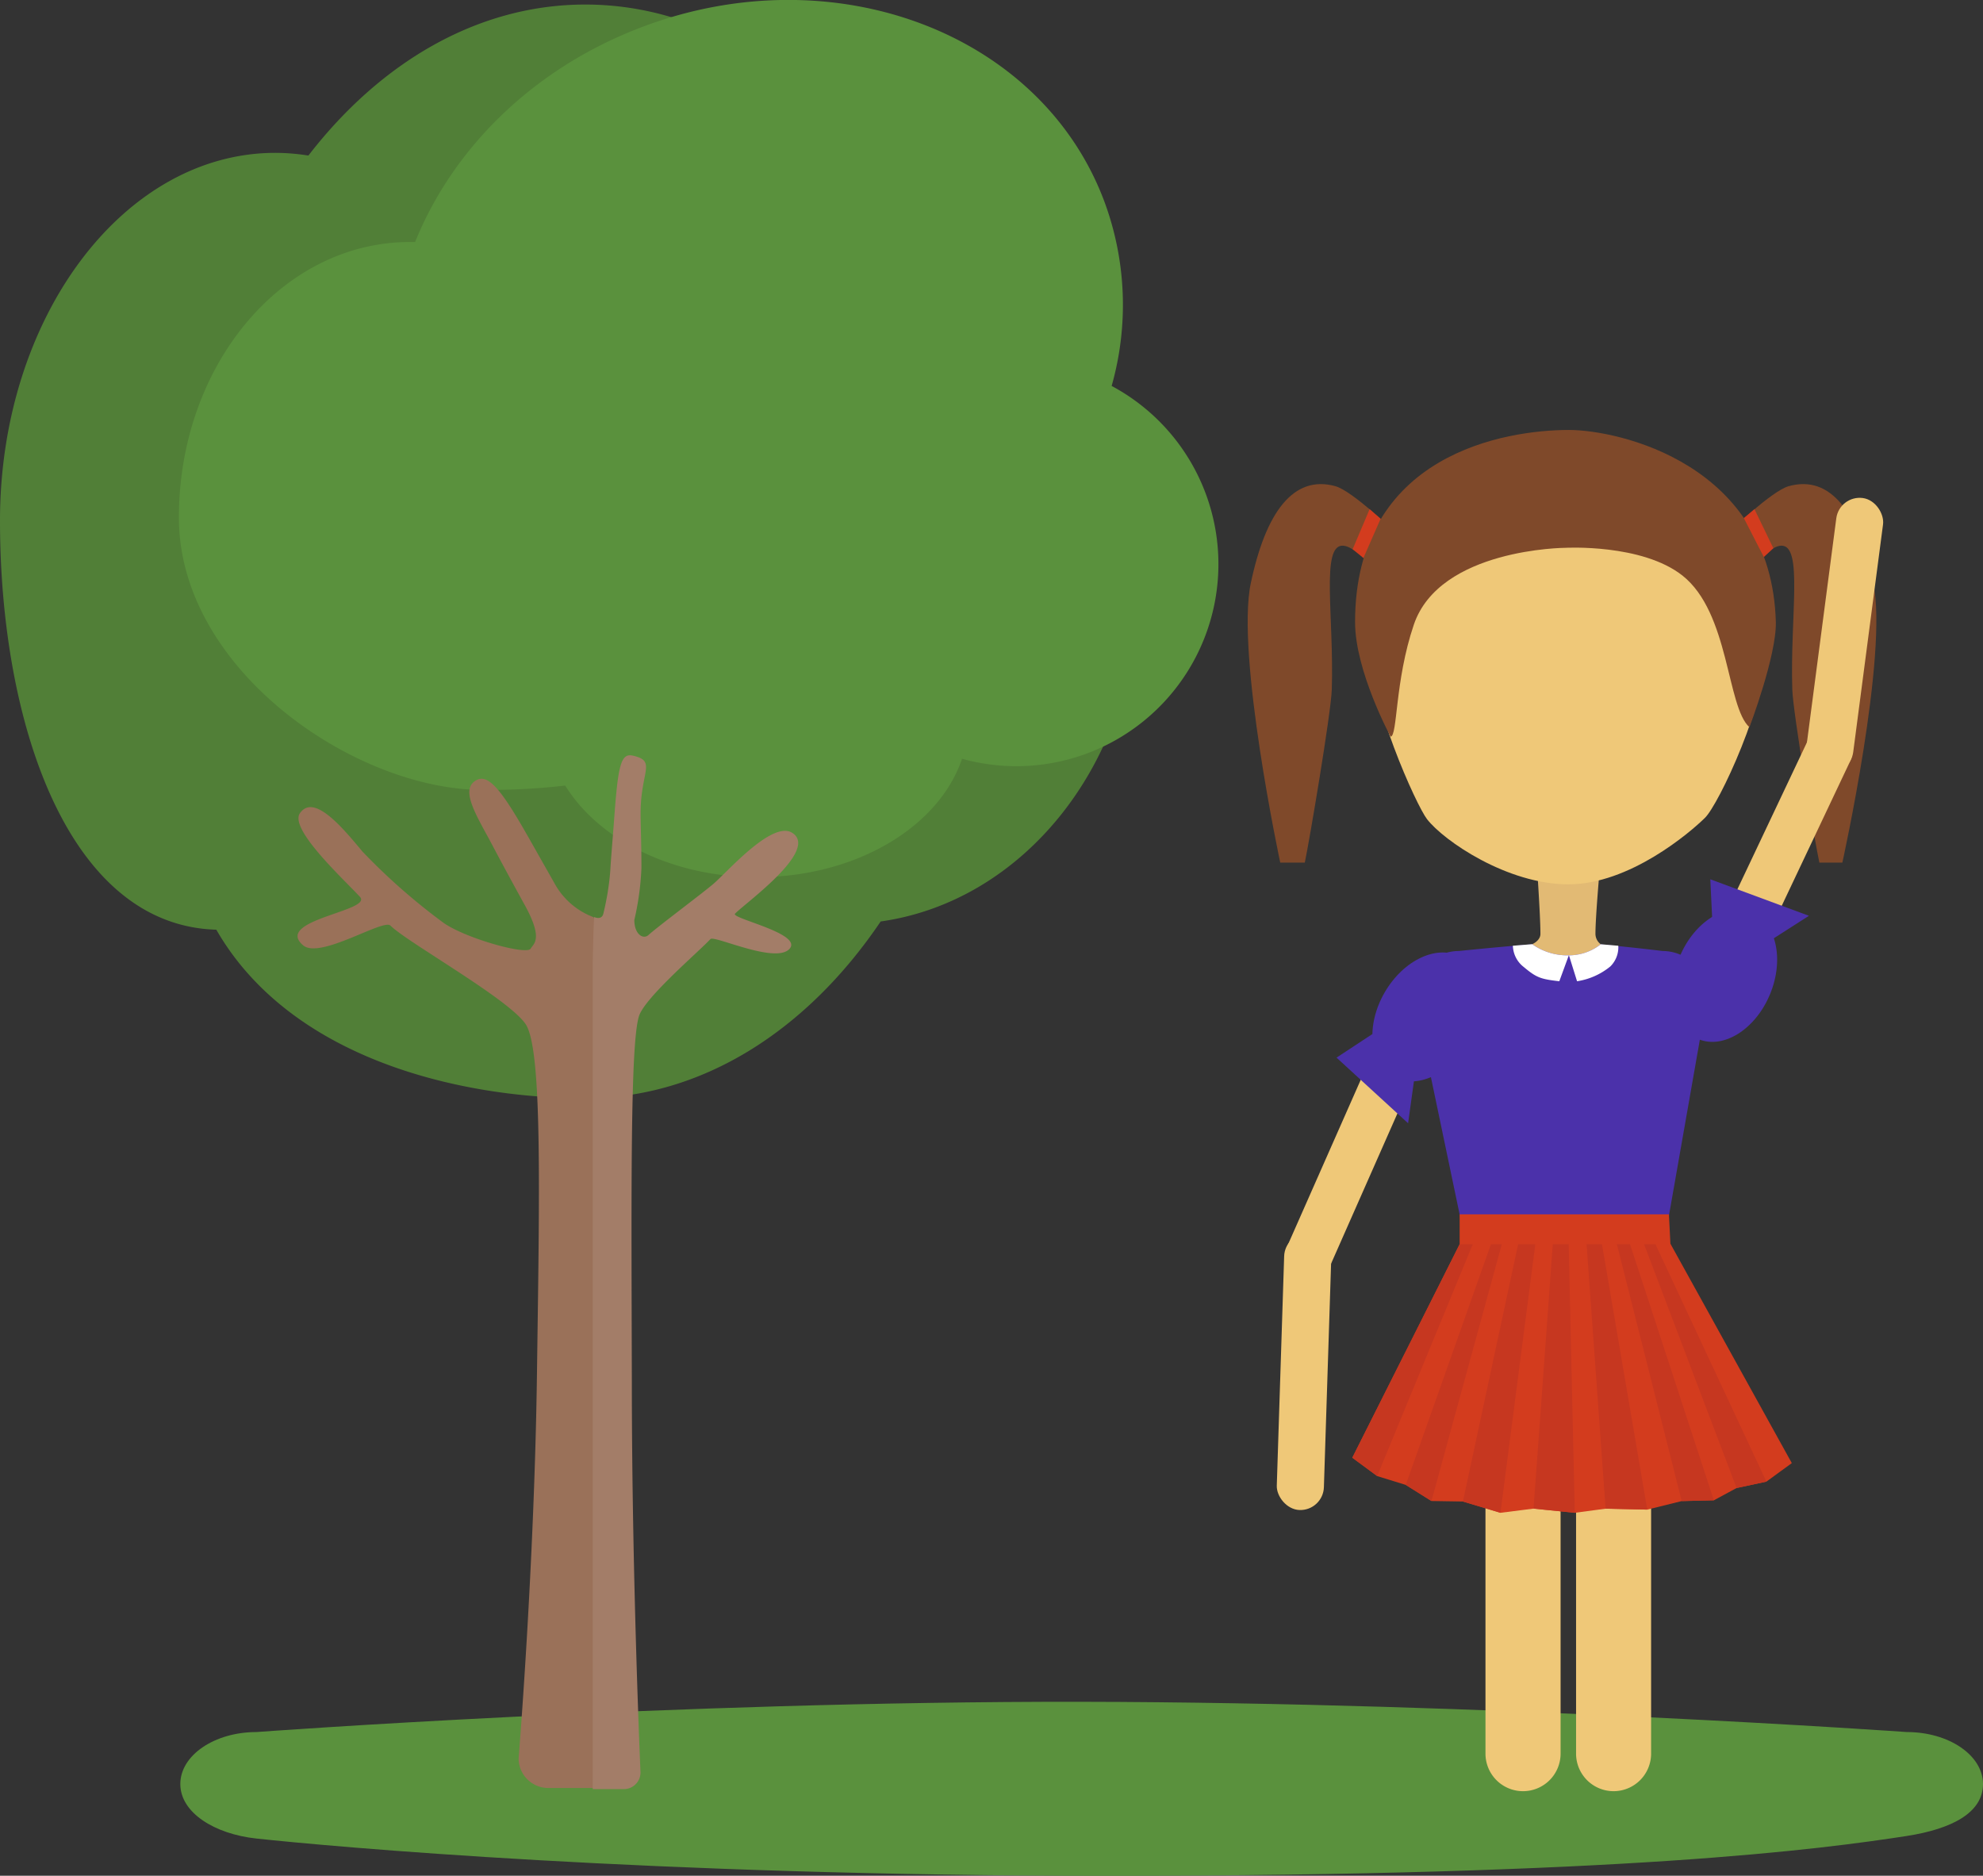 <svg xmlns="http://www.w3.org/2000/svg" viewBox="0 0 279.32 264.2"><rect x="0" y="0" width="279.32" height="264.2" fill="#333333" stroke="none"/><defs><style>.cls-1{fill:#5a913d;}.cls-2{fill:#517f37;}.cls-3{fill:#9a7159;}.cls-4{fill:#a37d68;}.cls-5{fill:#4b31aa;}.cls-6{fill:#e2ba74;}.cls-7{fill:#efc878;}.cls-8{fill:#7f492a;}.cls-9{fill:#d33c1e;}.cls-10{fill:#c63720;}.cls-11{fill:#fff;}</style></defs><title>tree-girl</title><g id="child_and_tree" data-name="child and tree"><g id="tree"><path class="cls-1" d="M268.58,258.6c-11.89,1.83-39.69,5.61-112.6,5.61-64.42,0-109.43-4.13-119.87-5.25-5.9-.64-10.71-3.64-10.71-7.68h0c0-4.05,4.81-7.32,10.74-7.32,0,0,58.61-4.35,116.22-4.26,57.27.09,116.22,4.26,116.22,4.26,5.93,0,10.74,3.27,10.74,7.32h0C279.32,255.32,274.94,257.61,268.58,258.6Z"/><path class="cls-2" d="M130.87,38C121,15.62,103,.64,82.44.64c-15.11,0-28.83,8.1-39,21.27a30,30,0,0,0-4.65-.38C17.39,21.53,0,44.72,0,73.34c0,28.21,9.44,57,30.47,57.61,10.35,18,33.9,23.74,52,23.74,16.45,0,31.25-9.6,41.58-24.9,20.37-2.87,36.14-22.68,36.14-46.71C160.16,61.82,147.82,43.86,130.87,38Z"/><path class="cls-1" d="M156.58,54.37a41.84,41.84,0,0,0-1.1-26.19c-9-23.71-38.25-34.6-65.21-24.31C75,9.69,63.75,21,58.47,34.09c-.25,0-.51,0-.76,0-18,0-32.51,17.38-32.51,38.81S50,111.26,68,111.26a95.92,95.92,0,0,0,11.62-.61c4.69,7.61,15,12.9,27.05,12.9,13.93,0,25.61-7.09,28.84-16.68a28.46,28.46,0,0,0,21.09-52.5Z"/><path class="cls-3" d="M85.93,251.84h-8.7a4.18,4.18,0,0,1-4.18-4.18s2.2-26.81,2.58-53.79c.35-25.56.8-46.06-1.59-49.62S57.3,132.69,55,130.37c-1-1-9.93,4.79-12.3,2.78-4.2-3.58,9.87-4.83,8-6.83-2.36-2.55-10-9.56-8.45-11.78,2-2.89,6.16,2.24,8.84,5.44A87.7,87.7,0,0,0,62.5,130c3.17,2.21,11.74,4.58,12.25,3.61.37-.68,1.84-1.26-.8-6.07-2.52-4.57-4-7.36-5-9.25-2.18-4-4.11-7.26-1.78-8.44,1.75-.88,3.74,1.84,7.45,8.41l3.46,6.11a10.42,10.42,0,0,0,5.54,4.82l2.3,6.28c2.3,0,1.46,2.21,1.46,4.51l0,107.81C87.37,250.06,88.23,251.84,85.93,251.84Z"/><path class="cls-4" d="M87.87,252a2.35,2.35,0,0,0,2.35-2.35S89,222.14,89,194.63c-.06-26.32-.24-47.53,1-51.49.79-2.6,8.45-9.11,10.07-10.87.52-.56,8.81,3.37,11,1.51,2.51-2.19-8.16-4.41-7.54-5.08,1.26-1.36,11.91-8.93,8.07-11.39-2.81-1.8-9.12,5.47-11.06,7.14-1.53,1.32-7.81,6-9.19,7.24-.75.69-2-.09-2-2.11a39.36,39.36,0,0,0,1-7.3c0-4.14-.15-6.62-.11-8.29.14-5.47,2.19-6.82-1.11-7.56-1.64-.37-2.06,1.28-2.59,8.49-.15,2.11-.38,4.78-.53,6.91a32.64,32.64,0,0,1-.37,3.58c-.07.53-.34,2-.65,3.27-.24,1-1.3.48-1.3.48-.12,1.75-.2,6.63-.2,6.63V252Z"/></g><g id="girl"><path class="cls-5" d="M228.65,178h-16.6a6.35,6.35,0,0,1-6.32-6.32l-6.57-31.41a6.34,6.34,0,0,1,6.32-6.32s11.6-1.21,15.47-1.21c3.31,0,13.25,1.21,13.25,1.21a6.34,6.34,0,0,1,6.32,6.32L235,171.69A6.35,6.35,0,0,1,228.65,178Z"/><path class="cls-6" d="M225.48,133a7.26,7.26,0,0,1-4.53,1.56,8.55,8.55,0,0,1-5.13-1.57s1.16-.48,1.16-1.45c0-2.67-.57-10.79-.57-10.79h9.07s-.75,8.11-.75,10.79A1.85,1.85,0,0,0,225.48,133Z"/><path class="cls-7" d="M249,90.35c0,8.4-6.93,23-8.85,24.85-2.1,2.07-10.62,9.36-19.23,9.36s-17.55-6.12-19.92-9.19c-1.49-1.93-8.17-16.62-8.17-25,0-18.9,11.89-27.92,27.41-27.92S249,71.45,249,90.35Z"/><path class="cls-8" d="M221,60.56c-8.85,0-30.12,3.32-30.13,27.06,0,6.9,5,16.13,5,16.13,1,0,.58-7.8,3.27-15.74,3.63-10.77,21.36-10.85,21.36-10.85s10.78-.6,16.49,3.91c6.64,5.26,6.21,18.47,9.43,21.36,0,0,3.83-10.08,3.72-14.81C249.53,65.29,227.93,60.56,221,60.56Z"/><rect class="cls-7" x="188.64" y="137.4" width="6.64" height="44.47" rx="3.32" transform="translate(80.87 -63.95) rotate(23.83)"/><path class="cls-8" d="M263.87,82.16c-2.1-10-6-15.32-11.92-13.68-2.38.66-8.3,6.38-8.3,6.38l1.72,6.71s3.42-4.64,5.53-4.71c3.13-.1,1.23,10,1.56,20.28.1,3.25,3.18,21.48,3.81,24.36h3.24S266,92.2,263.87,82.16Z"/><polygon class="cls-9" points="249.79 77.22 248.45 78.46 245.63 72.97 247.13 71.72 249.79 77.22"/><path class="cls-8" d="M176.18,82.16c2.1-10,6-15.32,11.92-13.68,2.38.66,8.3,6.38,8.3,6.38l-1.72,6.71s-3.42-4.64-5.53-4.71c-3.13-.1-1.23,10-1.56,20.28-.1,3.25-3.18,21.48-3.8,24.36h-3.46S174.07,92.2,176.18,82.16Z"/><polygon class="cls-9" points="190.53 77.36 192.05 78.59 194.47 73.07 192.92 71.72 190.53 77.36"/><rect class="cls-7" x="180.35" y="173.73" width="6.64" height="38.98" rx="3.32" transform="translate(6.31 -5.81) rotate(1.84)"/><path class="cls-7" d="M212.05,178h5a2.77,2.77,0,0,1,2.77,2.77V247a5.29,5.29,0,0,1-5.29,5.29h0a5.29,5.29,0,0,1-5.29-5.29V180.78a2.77,2.77,0,0,1,2.77-2.77Z"/><path class="cls-7" d="M224.8,178h5a2.77,2.77,0,0,1,2.77,2.77V247a5.29,5.29,0,0,1-5.29,5.29h0A5.29,5.29,0,0,1,222,247V180.78A2.77,2.77,0,0,1,224.8,178Z"/><rect class="cls-7" x="246.23" y="100.6" width="6.64" height="44.47" rx="3.32" transform="translate(422.56 340.6) rotate(-154.67)"/><rect class="cls-7" x="256.52" y="69.99" width="6.64" height="38.98" rx="3.32" transform="translate(505.87 211.93) rotate(-172.54)"/><ellipse class="cls-5" cx="201" cy="143.24" rx="9.7" ry="6.89" transform="translate(-23.55 245.69) rotate(-60)"/><polygon class="cls-5" points="198.34 158.21 188.26 148.97 193.32 145.64 199.16 152.31 198.34 158.21"/><ellipse class="cls-5" cx="242.95" cy="137.4" rx="9.7" ry="6.89" transform="translate(23.07 309.32) rotate(-67.51)"/><polygon class="cls-5" points="254.8 128.99 240.91 123.85 241.19 129.74 249.69 132.26 254.8 128.99"/><polygon class="cls-9" points="235.29 175.18 235.08 171.04 205.6 171.04 205.6 175.25 190.48 205.32 193.99 207.91 198.01 209.15 201.63 211.42 206.06 211.49 211.35 213.08 216.01 212.49 221.82 213.08 226.16 212.5 232.03 212.63 236.88 211.43 241.41 211.32 244.61 209.59 248.81 208.69 252.39 206.08 235.29 175.18"/><polygon class="cls-10" points="201.63 211.42 198.01 209.15 210.01 175.25 211.54 175.25 201.63 211.42"/><polygon class="cls-10" points="206.06 211.49 211.35 213.08 216.26 175.25 213.84 175.25 206.06 211.49"/><polygon class="cls-10" points="216.01 212.49 221.82 213.08 220.96 175.25 218.72 175.25 216.01 212.49"/><polygon class="cls-10" points="226.16 212.5 232.03 212.63 225.65 175.25 223.48 175.25 226.16 212.5"/><polygon class="cls-10" points="236.88 211.43 241.41 211.32 229.6 175.25 227.75 175.25 236.88 211.43"/><polygon class="cls-10" points="244.61 209.59 248.81 208.69 233.18 175.25 231.58 175.25 244.61 209.59"/><polygon class="cls-10" points="193.99 207.91 207.45 175.25 205.6 175.25 190.48 205.32 193.99 207.91"/><path class="cls-11" d="M225.48,133a7.26,7.26,0,0,1-4.53,1.56,8.55,8.55,0,0,1-5.13-1.57l-2.72.22a3.92,3.92,0,0,0,1.54,3c1.8,1.51,2.39,1.7,5,2l1.35-3.68,1.15,3.68a9.71,9.71,0,0,0,4.68-2.08,3.79,3.79,0,0,0,1.13-2.92Z"/></g></g></svg>
